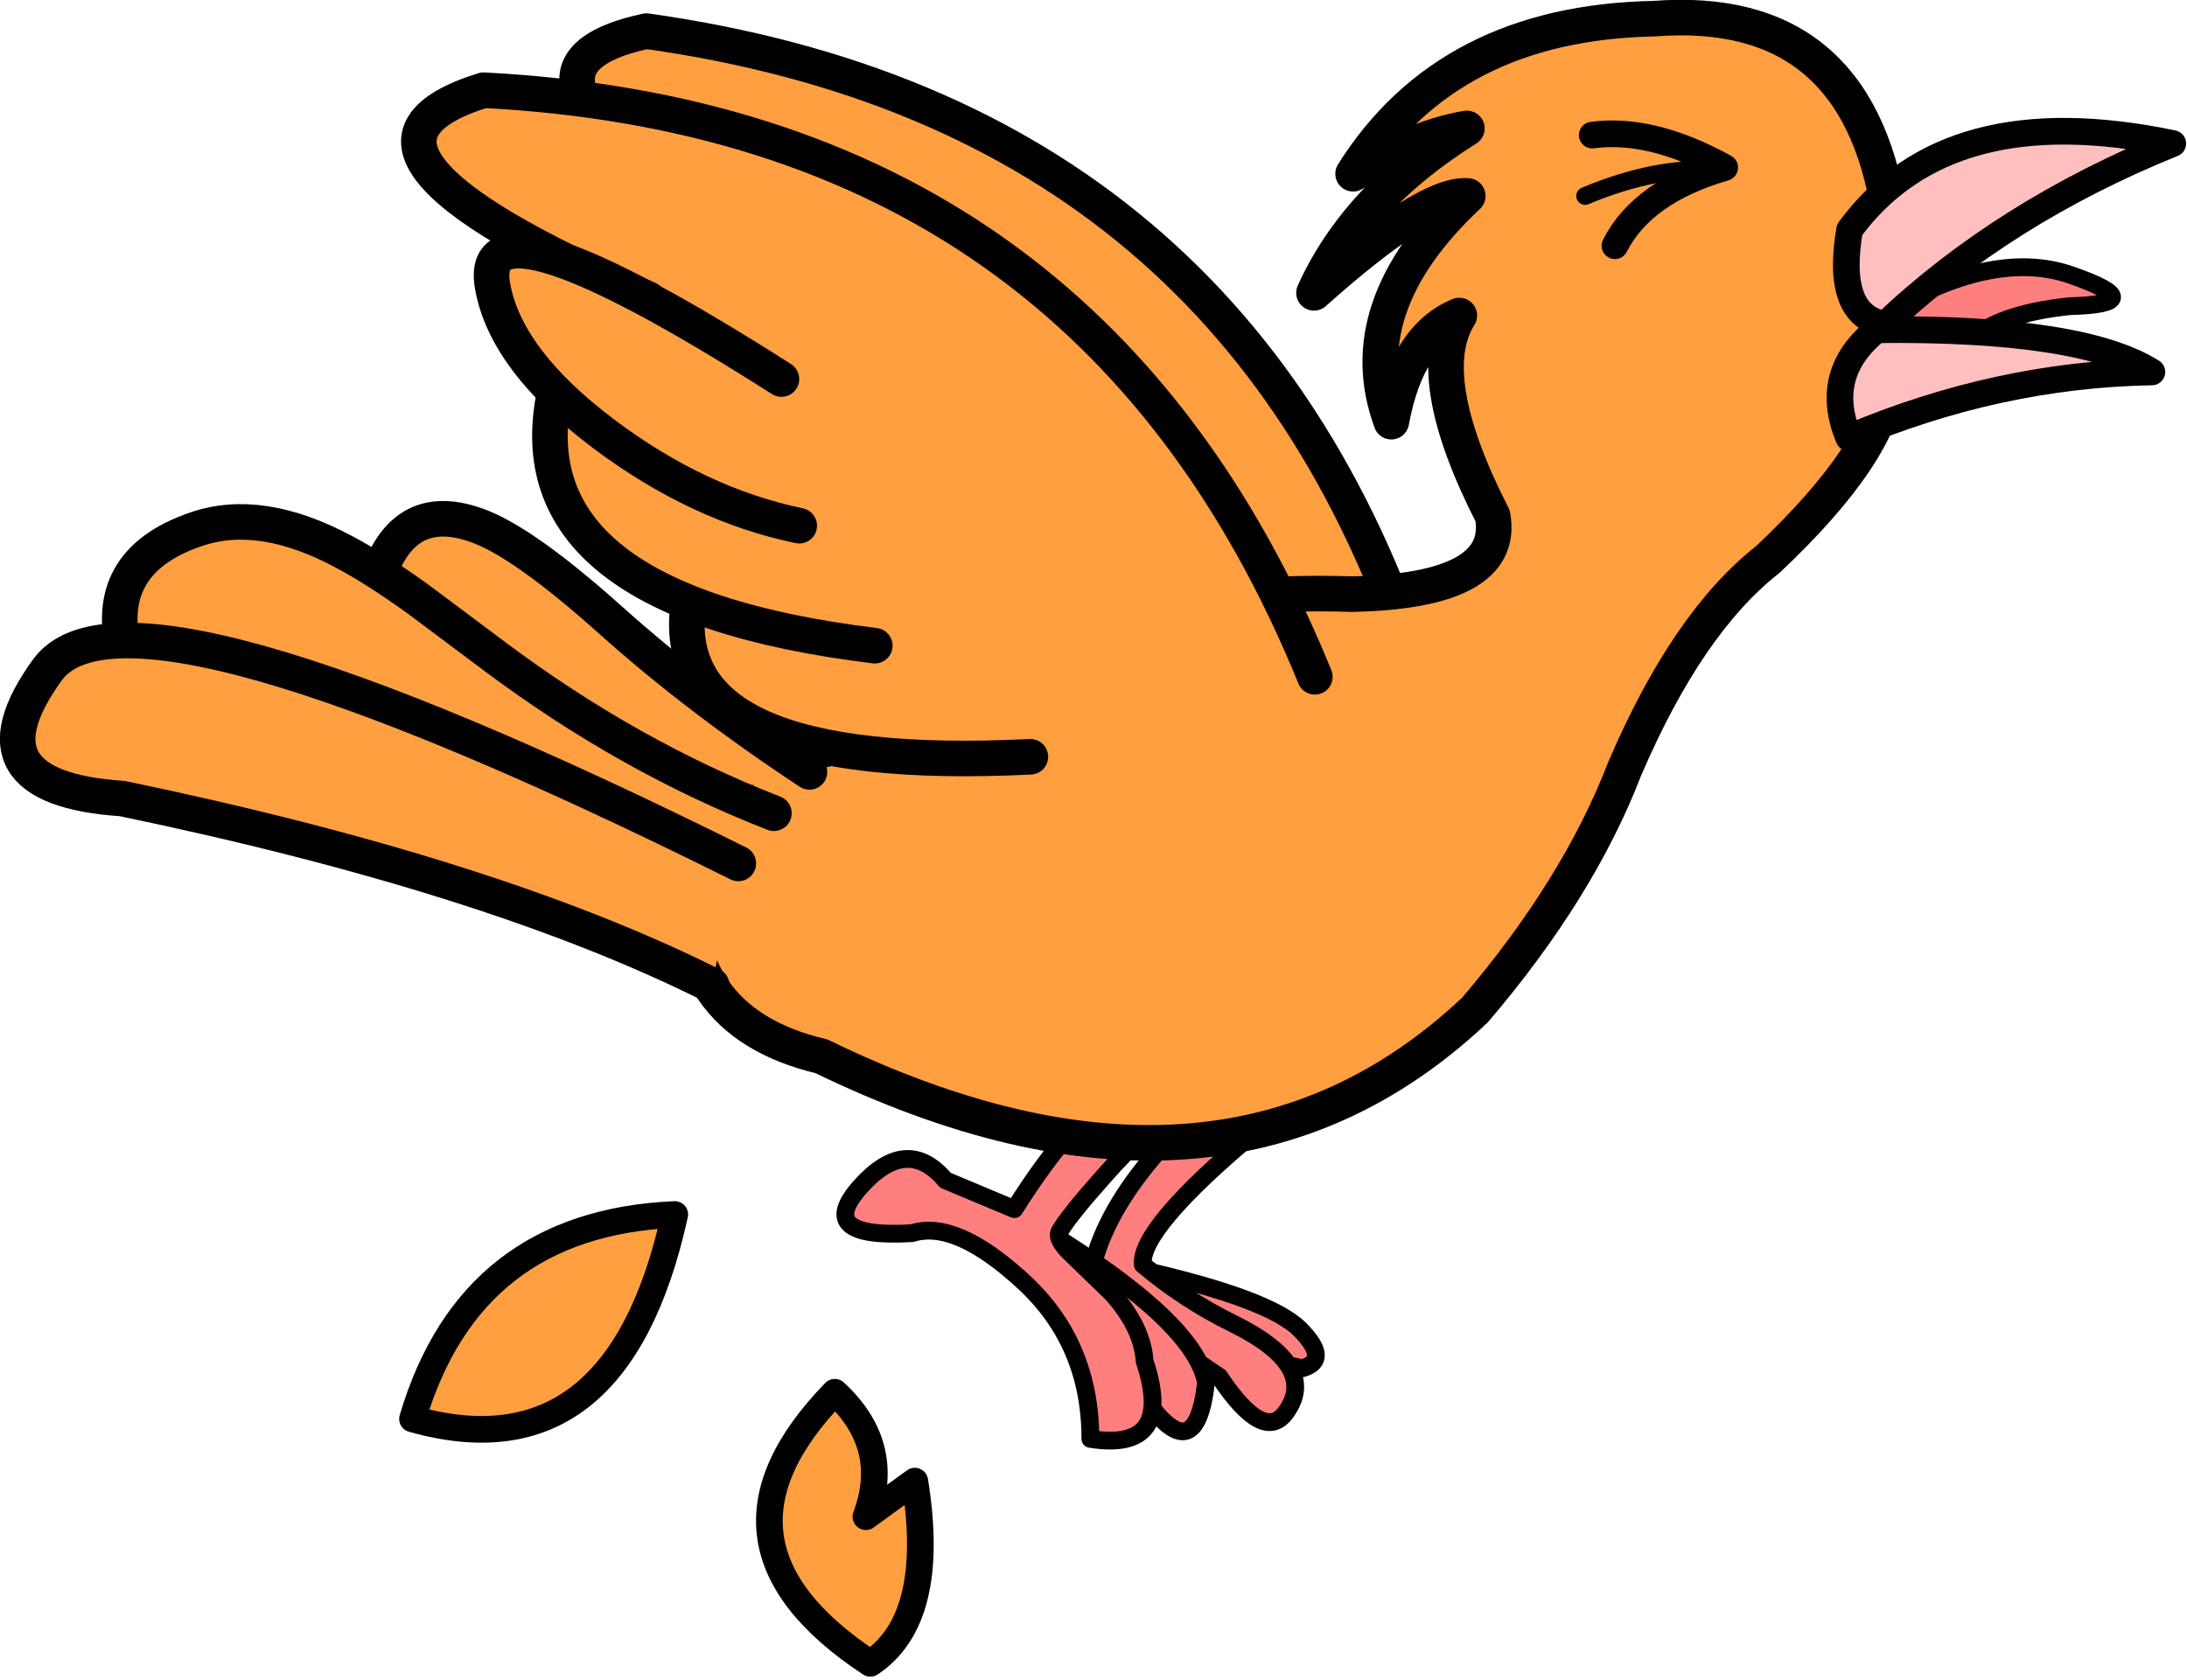 <?xml version="1.0" encoding="utf-8"?>
<svg version="1.1" id="Layer_1"
xmlns="http://www.w3.org/2000/svg"
xmlns:xlink="http://www.w3.org/1999/xlink"
xmlns:author="http://www.sothink.com"
width="246px" height="189px"
xml:space="preserve">
<g id="297" transform="matrix(1, 0, 0, 1, 123.2, 94.55)">
<path style="fill:#FF7F7F;fill-opacity:1" d="M23.3,59.4Q11.9 57.2 5.05 48.3Q19.65 51.6 23.05 55.05Q26.45 58.5 23.3 59.4" />
<path style="fill:none;stroke-width:2;stroke-linecap:round;stroke-linejoin:round;stroke-miterlimit:3;stroke:#000000;stroke-opacity:1" d="M23.3,59.4Q11.9 57.2 5.05 48.3Q19.65 51.6 23.05 55.05Q26.45 58.5 23.3 59.4z" />
<path style="fill:#FF7F7F;fill-opacity:1" d="M18.05,32.75Q4.95 43.7 5.35 47.75Q10.05 51.7 15.45 54.35Q25.2 59.15 21.45 64.35Q18.95 67.85 13.95 60.35L-0.75 50.4Q0.35 40.35 12.7 29.35L18.05 32.75" />
<path style="fill:none;stroke-width:2;stroke-linecap:round;stroke-linejoin:round;stroke-miterlimit:3;stroke:#000000;stroke-opacity:1" d="M18.05,32.75Q4.95 43.7 5.35 47.75Q10.05 51.7 15.45 54.35Q25.2 59.15 21.45 64.35Q18.95 67.85 13.95 60.35L-0.75 50.4Q0.35 40.35 12.7 29.35L18.05 32.75z" />
<path style="fill:#FF7F7F;fill-opacity:1" d="M4.1,60.5Q-2.95 48.75 -5.45 44Q11.2 54.25 12.45 61Q11.2 72.25 4.1 60.5" />
<path style="fill:none;stroke-width:2;stroke-linecap:round;stroke-linejoin:round;stroke-miterlimit:3;stroke:#000000;stroke-opacity:1" d="M4.1,60.5Q-2.95 48.75 -5.45 44Q11.2 54.25 12.45 61Q11.2 72.25 4.1 60.5z" />
<path style="fill:#FF7F7F;fill-opacity:1" d="M-26.45,39Q-21.2 33.1 -16.85 38.25L-9.1 41.5Q-2.2 30.55 3 28.1L8.1 31.3Q5.7 32.45 1 37.75Q-3.05 42.3 -4 44Q-4.5 44.85 -2.65 46.6L1.85 50.95Q5.3 54.8 5.55 58.6Q8.95 68.85 -0.55 67.35Q-0.55 56.55 -8.15 49.6Q-15.7 42.65 -20.6 44.2Q-31.65 44.85 -26.45 39" />
<path style="fill:none;stroke-width:2;stroke-linecap:round;stroke-linejoin:round;stroke-miterlimit:3;stroke:#000000;stroke-opacity:1" d="M-20.6,44.2Q-15.7 42.65 -8.15 49.6Q-0.55 56.55 -0.55 67.35Q8.95 68.85 5.55 58.6Q5.3 54.8 1.85 50.95L-2.65 46.6Q-4.5 44.85 -4 44Q-3.05 42.3 1 37.75Q5.7 32.45 8.1 31.3L3 28.1Q-2.2 30.55 -9.1 41.5L-16.85 38.25Q-21.2 33.1 -26.45 39Q-31.65 44.85 -20.6 44.2M3,28.1L2.5 27.75" />
<path style="fill:#FF9F40;fill-opacity:1" d="M36.85,-17.1L-13.1 -13.95Q-38.3 -29.75 -34.15 -66Q-72 -86.4 -50.5 -91.05Q16.9 -81.6 36.85 -17.1" />
<path style="fill:none;stroke-width:4;stroke-linecap:round;stroke-linejoin:round;stroke-miterlimit:3;stroke:#000000;stroke-opacity:1" d="M-13.1,-13.95Q-38.3 -29.75 -34.15 -66Q-72 -86.4 -50.5 -91.05Q16.9 -81.6 36.85 -17.1" />
<path style="fill:#FF9F40;fill-opacity:1" d="M-32.65,-31.25L4.2 -10.95Q-36.8 -12.55 -32.65 -31.25" />
<path style="fill:none;stroke-width:4;stroke-linecap:round;stroke-linejoin:round;stroke-miterlimit:3;stroke:#000000;stroke-opacity:1" d="M4.2,-10.95Q-36.8 -12.55 -32.65 -31.25" />
<path style="fill:#FF9F40;fill-opacity:1" d="M-45.5,-56.45L-12.15 -24.95Q-52.55 -33.5 -45.5 -56.45" />
<path style="fill:none;stroke-width:4;stroke-linecap:round;stroke-linejoin:round;stroke-miterlimit:3;stroke:#000000;stroke-opacity:1" d="M-12.15,-24.95Q-52.55 -33.5 -45.5 -56.45" />
<path style="fill:#FF9F40;fill-opacity:1" d="M-19.45,-39.1Q-30.55 -42.45 -40.4 -51.3Q-50.7 -60.6 -51.45 -69.05Q-52.45 -80.65 -20 -55.75L-19.45 -39.1" />
<path style="fill:none;stroke-width:4;stroke-linecap:round;stroke-linejoin:round;stroke-miterlimit:3;stroke:#000000;stroke-opacity:1" d="M-20,-55.75Q-52.45 -80.65 -51.45 -69.05Q-50.7 -60.6 -40.4 -51.3Q-30.55 -42.45 -19.45 -39.1" />
<path style="fill:#FF7F7F;fill-opacity:1" d="M87.9,-58.75Q100.85 -66.8 109.9 -63.55Q119 -60.35 109.6 -60.1Q101.45 -59.25 98.15 -56.05L87.9 -58.75" />
<path style="fill:none;stroke-width:2;stroke-linecap:round;stroke-linejoin:round;stroke-miterlimit:3;stroke:#000000;stroke-opacity:1" d="M87.9,-58.75Q100.85 -66.8 109.9 -63.55Q119 -60.35 109.6 -60.1Q101.45 -59.25 98.15 -56.05" />
<path style="fill:#FF9F40;fill-opacity:1" d="M24.6,-61.6Q29.45 -72.35 41.8 -80.1Q36.45 -79.25 29 -75Q39.7 -92 62.85 -92.45Q85.6 -94.2 89.3 -70.65Q89.95 -60.05 89.2 -51.85Q88.45 -43.65 75.65 -31.6Q66.6 -24.5 59.55 -8.05Q54.35 5.45 42.7 19.1Q14.05 46.1 -30.8 24.3Q-39.25 22.3 -43 16.8Q-46.15 12.15 -45.6 5.75Q-45.15 0.25 -42.4 -4.35Q-39.75 -8.8 -37.15 -9.05Q-30.45 -9.7 -19.8 -13.4Q-2.15 -28.7 28.85 -27.7Q46.2 -28.05 44.7 -36.5Q36.65 -52.25 40.95 -59.05Q35.05 -56.65 33.3 -47.1Q28.55 -59.95 41.9 -72.5Q37.25 -72.9 24.6 -61.6" />
<path style="fill:none;stroke-width:4;stroke-linecap:round;stroke-linejoin:round;stroke-miterlimit:3;stroke:#000000;stroke-opacity:1" d="M41.9,-72.5Q28.55 -59.95 33.3 -47.1Q35.05 -56.65 40.95 -59.05Q36.65 -52.25 44.7 -36.5Q46.2 -28.05 28.85 -27.7Q-2.15 -28.7 -19.8 -13.4Q-30.45 -9.7 -37.15 -9.05Q-39.75 -8.8 -42.4 -4.35Q-45.15 0.25 -45.6 5.75Q-46.15 12.15 -43 16.8Q-39.25 22.3 -30.8 24.3Q14.05 46.1 42.7 19.1Q54.35 5.45 59.55 -8.05Q66.6 -24.5 75.65 -31.6Q88.45 -43.65 89.2 -51.85Q89.95 -60.05 89.3 -70.65Q85.6 -94.2 62.85 -92.45Q39.7 -92 29 -75Q36.45 -79.25 41.8 -80.1Q29.45 -72.35 24.6 -61.6Q37.25 -72.9 41.9 -72.5z" />
<path style="fill:#FFBFBF;fill-opacity:1" d="M87.9,-57.45Q110.85 -57.7 118.85 -52.7Q101.55 -52.4 84.75 -45.3Q81.75 -52.5 87.9 -57.45" />
<path style="fill:none;stroke-width:3;stroke-linecap:round;stroke-linejoin:round;stroke-miterlimit:3;stroke:#000000;stroke-opacity:1" d="M84.75,-45.3Q101.55 -52.4 118.85 -52.7Q110.85 -57.7 87.9 -57.45Q81.75 -52.5 84.75 -45.3z" />
<path style="fill:#FF9F40;fill-opacity:1" d="M-32.15,-7.7L-46.85 -4.35L-69.25 -18.6L-81.15 -28.05Q-78.4 -38.85 -69.2 -35.3Q-64.05 -33.3 -54.6 -24.85Q-44.8 -16.05 -32.15 -7.7" />
<path style="fill:none;stroke-width:4;stroke-linecap:round;stroke-linejoin:round;stroke-miterlimit:3;stroke:#000000;stroke-opacity:1" d="M-46.85,-4.35L-69.25 -18.6L-81.15 -28.05Q-78.4 -38.85 -69.2 -35.3Q-64.05 -33.3 -54.6 -24.85Q-44.8 -16.05 -32.15 -7.7" />
<path style="fill:#FF9F40;fill-opacity:1" d="M-36.15,-3.05L-43.15 6.3Q-50.6 -1.8 -109.05 -20.5Q-112.15 -31.25 -101.15 -35Q-93.9 -37.5 -84.5 -32.45Q-80.9 -30.55 -76.05 -27.05L-67.5 -20.65Q-52.45 -9.4 -36.15 -3.05" />
<path style="fill:none;stroke-width:4;stroke-linecap:round;stroke-linejoin:round;stroke-miterlimit:3;stroke:#000000;stroke-opacity:1" d="M-43.15,6.3Q-50.6 -1.8 -109.05 -20.5Q-112.15 -31.25 -101.15 -35Q-93.9 -37.5 -84.5 -32.45Q-80.9 -30.55 -76.05 -27.05L-67.5 -20.65Q-52.45 -9.4 -36.15 -3.05" />
<path style="fill:#FF9F40;fill-opacity:1" d="M-40.15,2.6L-43.15 16.3Q-67.8 3.95 -109.45 -4.7Q-127.5 -5.9 -117.85 -19.2Q-108.8 -31.55 -40.15 2.6" />
<path style="fill:none;stroke-width:4;stroke-linecap:round;stroke-linejoin:round;stroke-miterlimit:3;stroke:#000000;stroke-opacity:1" d="M-43.15,16.3Q-67.8 3.95 -109.45 -4.7Q-127.5 -5.9 -117.85 -19.2Q-108.8 -31.55 -40.15 2.6" />
<path style="fill:none;stroke-width:3;stroke-linecap:round;stroke-linejoin:round;stroke-miterlimit:3;stroke:#000000;stroke-opacity:1" d="M55.9,-79.35Q62.55 -80.25 70.8 -75.7Q61.55 -73 58.45 -66.9" />
<path style="fill:none;stroke-width:2;stroke-linecap:round;stroke-linejoin:round;stroke-miterlimit:3;stroke:#000000;stroke-opacity:1" d="M69.85,-75.4Q63.1 -75.85 55.1 -72.5" />
<path style="fill:#FFBFBF;fill-opacity:1" d="M84.85,-68.7Q95.85 -83.7 121.2 -78.4Q102.2 -70.7 88.85 -58.05Q83.2 -59.05 84.85 -68.7" />
<path style="fill:none;stroke-width:3;stroke-linecap:round;stroke-linejoin:round;stroke-miterlimit:3;stroke:#000000;stroke-opacity:1" d="M84.85,-68.7Q95.85 -83.7 121.2 -78.4Q102.2 -70.7 88.85 -58.05Q83.2 -59.05 84.85 -68.7z" />
<path style="fill:#FF9F40;fill-opacity:1" d="M24.7,-18.4L-24.8 -10.9Q-51.3 -24.4 -50.3 -60.9Q-89.8 -77.9 -68.8 -84.4Q-0.8 -80.9 24.7 -18.4" />
<path style="fill:none;stroke-width:4;stroke-linecap:round;stroke-linejoin:round;stroke-miterlimit:3;stroke:#000000;stroke-opacity:1" d="M-24.8,-10.9Q-51.3 -24.4 -50.3 -60.9Q-89.8 -77.9 -68.8 -84.4Q-0.8 -80.9 24.7 -18.4" />
<path style="fill:#FF9F40;fill-opacity:1" d="M-45.8,-26.4L-7.3 -9.4Q-48.3 -7.4 -45.8 -26.4" />
<path style="fill:none;stroke-width:4;stroke-linecap:round;stroke-linejoin:round;stroke-miterlimit:3;stroke:#000000;stroke-opacity:1" d="M-7.3,-9.4Q-48.3 -7.4 -45.8 -26.4" />
<path style="fill:#FF9F40;fill-opacity:1" d="M-60.8,-50.4L-24.8 -21.9Q-65.8 -26.9 -60.8 -50.4" />
<path style="fill:none;stroke-width:4;stroke-linecap:round;stroke-linejoin:round;stroke-miterlimit:3;stroke:#000000;stroke-opacity:1" d="M-24.8,-21.9Q-65.8 -26.9 -60.8 -50.4" />
<path style="fill:#FF9F40;fill-opacity:1" d="M-33.3,-35.4Q-44.65 -37.75 -55.25 -45.7Q-66.35 -54.05 -67.8 -62.4Q-69.8 -73.9 -35.3 -51.9L-33.3 -35.4" />
<path style="fill:none;stroke-width:4;stroke-linecap:round;stroke-linejoin:round;stroke-miterlimit:3;stroke:#000000;stroke-opacity:1" d="M-35.3,-51.9Q-69.8 -73.9 -67.8 -62.4Q-66.35 -54.05 -55.25 -45.7Q-44.65 -37.75 -33.3 -35.4" />
<path style="fill:#FF9F40;fill-opacity:1" d="M-76.8,65.1Q-70.3 43.1 -47.3 42.1Q-53.8 71.6 -76.8 65.1" />
<path style="fill:none;stroke-width:3;stroke-linecap:round;stroke-linejoin:round;stroke-miterlimit:3;stroke:#000000;stroke-opacity:1" d="M-47.3,42.1Q-70.3 43.1 -76.8 65.1Q-53.8 71.6 -47.3 42.1z" />
<path style="fill:#FF9F40;fill-opacity:1" d="M-25.8,76.1L-20.3 72.1Q-17.8 87.6 -25.3 92.6Q-45.8 79.1 -29.3 62.1Q-22.8 68.1 -25.8 76.1" />
<path style="fill:none;stroke-width:3;stroke-linecap:round;stroke-linejoin:round;stroke-miterlimit:3;stroke:#000000;stroke-opacity:1" d="M-29.3,62.1Q-45.8 79.1 -25.3 92.6Q-17.8 87.6 -20.3 72.1L-25.8 76.1Q-22.8 68.1 -29.3 62.1z" />
</g>
</svg>
